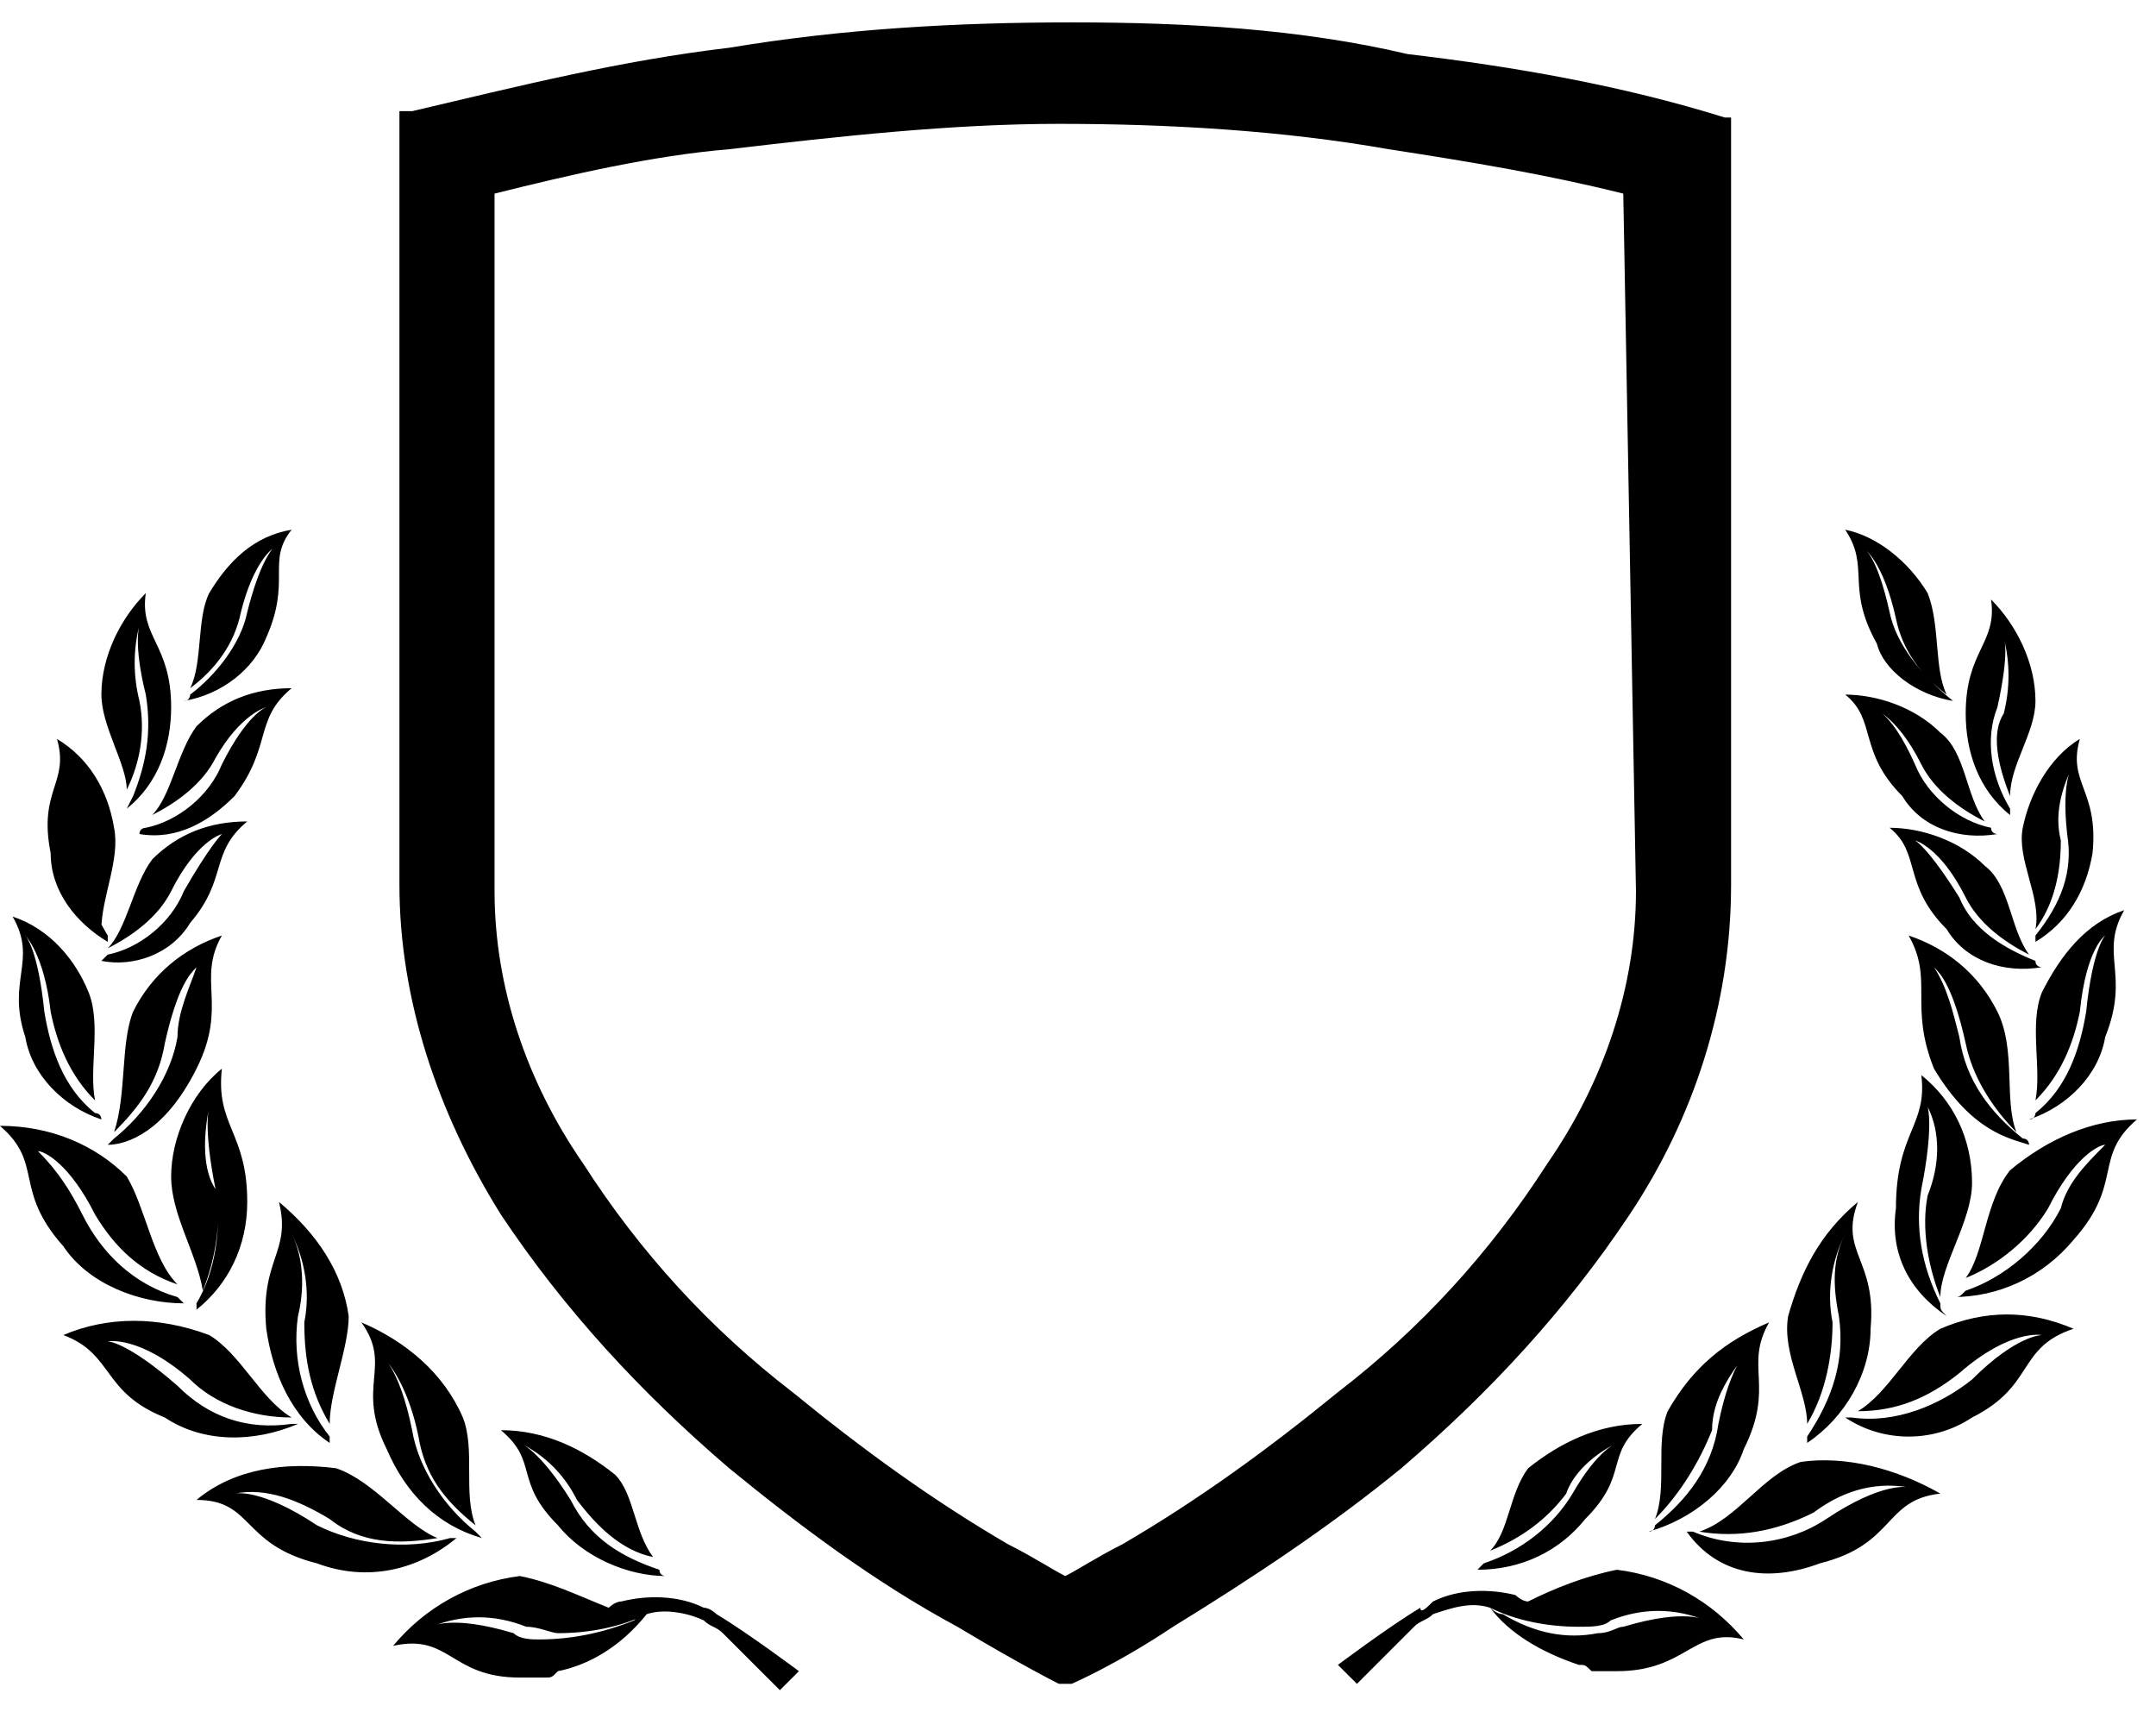 <svg width="34" height="27" viewBox="0 0 34 27" fill="#000" xmlns="http://www.w3.org/2000/svg">
<g clip-path="url(#clip0_435_8101)">
<path d="M33.499 14.352C32.899 14.553 32.499 15.053 32.199 15.652C31.999 16.152 32.199 16.852 32.099 17.352C32.499 16.953 32.699 16.453 32.799 15.953C32.899 14.953 33.199 14.752 33.199 14.752C33.199 14.752 32.999 14.953 32.899 15.953C32.799 16.552 32.599 17.152 32.099 17.552C32.099 17.552 32.099 17.652 31.999 17.652C32.599 17.453 33.099 16.953 33.199 16.352C33.599 15.352 33.099 15.053 33.499 14.352ZM32.799 11.652C32.299 11.953 31.999 12.553 31.899 13.053C31.799 13.553 32.199 14.152 32.099 14.652C32.399 14.252 32.499 13.752 32.499 13.252C32.399 12.852 32.499 12.453 32.699 12.053C32.699 12.053 32.499 12.252 32.599 13.152C32.699 13.752 32.499 14.252 32.099 14.752V14.852C32.599 14.553 32.899 14.053 32.999 13.453C33.099 12.453 32.599 12.352 32.799 11.652ZM31.699 12.553C31.699 12.053 32.099 11.553 32.099 11.053C32.099 10.453 31.799 9.853 31.399 9.453C31.499 10.152 30.999 10.252 30.999 11.252C30.999 11.852 31.199 12.453 31.699 12.852V12.752C31.399 12.252 31.299 11.652 31.499 11.152C31.699 10.252 31.599 10.053 31.599 10.053C31.699 10.453 31.699 10.852 31.599 11.252C31.399 11.553 31.499 12.053 31.699 12.553ZM30.799 11.053C30.299 10.652 29.899 10.152 29.799 9.653C29.599 8.753 29.399 8.653 29.399 8.653C29.399 8.653 29.699 8.853 29.899 9.753C29.999 10.252 30.299 10.652 30.699 10.953C30.499 10.553 30.599 9.853 30.399 9.353C30.099 8.853 29.599 8.453 29.099 8.353C29.499 8.953 29.099 9.253 29.599 10.152C29.699 10.553 30.199 10.953 30.799 11.053ZM29.299 18.953C28.699 19.453 28.399 20.052 28.199 20.753C28.099 21.352 28.499 21.953 28.499 22.453C28.799 21.953 28.899 21.352 28.899 20.852C28.799 20.352 28.899 19.852 29.099 19.453C28.899 19.852 28.899 20.253 28.999 20.753C29.099 21.453 28.899 22.052 28.499 22.652V22.753C29.099 22.352 29.499 21.652 29.499 20.953C29.599 19.852 28.999 19.753 29.299 18.953ZM27.499 22.852C27.999 21.852 27.499 21.552 27.899 20.852C27.199 21.152 26.699 21.552 26.299 22.253C26.099 22.753 26.299 23.453 26.099 23.953C26.499 23.552 26.799 23.052 26.999 22.552C26.999 22.052 27.299 21.652 27.599 21.253C27.599 21.253 27.299 21.453 27.099 22.453C26.999 23.152 26.599 23.652 26.099 24.052C26.099 24.052 26.099 24.152 25.999 24.152C26.699 23.953 27.299 23.453 27.499 22.852ZM25.699 19.152C26.699 17.652 27.299 15.852 27.299 13.953V1.853H27.199C25.599 1.353 23.899 1.053 22.199 0.853C20.499 0.453 18.699 0.353 16.899 0.353C15.099 0.353 13.299 0.453 11.499 0.753C9.799 0.953 8.199 1.353 6.499 1.753H6.299V13.953C6.299 15.752 6.899 17.552 7.899 19.152C8.899 20.652 10.099 21.953 11.499 23.152C12.599 24.052 13.799 24.953 15.099 25.652C16.099 26.253 16.699 26.552 16.699 26.552H16.799H16.899C16.899 26.552 17.599 26.253 18.499 25.652C19.799 24.852 20.999 24.052 22.099 23.152C23.499 21.953 24.699 20.652 25.699 19.152ZM25.799 14.053C25.799 15.553 25.299 17.052 24.399 18.352C23.499 19.753 22.399 20.953 21.099 21.953C19.999 22.852 18.899 23.652 17.699 24.352C17.299 24.552 16.999 24.753 16.799 24.852C16.599 24.753 16.299 24.552 15.899 24.352C14.699 23.652 13.599 22.852 12.499 21.953C11.199 20.953 10.099 19.753 9.199 18.352C8.299 17.052 7.799 15.553 7.799 14.053V3.053C8.999 2.753 10.299 2.453 11.499 2.353C13.199 2.153 14.999 1.953 16.699 1.953C18.399 1.953 20.199 2.053 21.899 2.353C23.199 2.553 24.399 2.753 25.599 3.053L25.799 14.053ZM5.699 20.852C6.199 21.552 5.599 21.852 6.099 22.852C6.399 23.552 6.899 24.052 7.599 24.253L7.499 24.152C6.999 23.753 6.599 23.152 6.499 22.552C6.299 21.552 5.999 21.352 5.999 21.352C6.299 21.652 6.499 22.152 6.599 22.652C6.699 23.253 6.999 23.652 7.499 24.052C7.299 23.552 7.499 22.852 7.299 22.352C6.999 21.652 6.399 21.152 5.699 20.852ZM5.199 22.453C5.199 21.953 5.499 21.253 5.499 20.753C5.399 20.052 4.999 19.453 4.399 18.953C4.599 19.753 4.099 19.852 4.199 20.953C4.299 21.652 4.599 22.352 5.199 22.753V22.652C4.799 22.152 4.599 21.453 4.699 20.753C4.799 20.352 4.799 19.852 4.599 19.453C4.799 19.852 4.899 20.352 4.799 20.852C4.799 21.453 4.899 21.953 5.199 22.453ZM4.199 10.053C4.599 9.153 4.199 8.853 4.599 8.353C3.999 8.453 3.599 8.853 3.299 9.353C3.099 9.753 3.199 10.453 2.999 10.852C3.399 10.553 3.699 10.152 3.799 9.653C3.999 8.853 4.299 8.653 4.299 8.653C4.299 8.653 4.099 8.853 3.899 9.653C3.799 10.152 3.399 10.652 2.999 10.953C2.999 10.953 2.999 11.053 2.899 11.053C3.499 10.953 3.999 10.553 4.199 10.053ZM1.999 12.752C2.499 12.352 2.699 11.752 2.699 11.152C2.699 10.152 2.199 10.053 2.299 9.353C1.899 9.753 1.599 10.352 1.599 10.953C1.599 11.453 1.999 12.053 1.999 12.453C2.199 12.053 2.299 11.553 2.199 11.053C2.099 10.652 2.099 10.252 2.199 9.853C2.199 9.853 2.099 10.152 2.299 10.953C2.399 11.553 2.299 12.053 2.099 12.553C1.999 12.752 1.999 12.752 1.999 12.752ZM0.899 11.652C1.099 12.352 0.599 12.453 0.799 13.453C0.799 14.053 1.199 14.553 1.699 14.852V14.752C1.399 14.252 1.199 13.752 1.299 13.152C1.199 12.252 0.999 12.053 0.999 12.053C1.199 12.453 1.299 12.852 1.199 13.252C1.199 13.752 1.299 14.252 1.599 14.652C1.599 14.152 1.899 13.553 1.799 13.053C1.699 12.453 1.399 11.953 0.899 11.652ZM0.199 14.453C0.599 15.152 0.099 15.453 0.399 16.352C0.499 16.953 0.999 17.453 1.599 17.652C1.599 17.652 1.599 17.552 1.499 17.552C0.999 17.152 0.799 16.552 0.699 15.953C0.599 14.953 0.399 14.752 0.399 14.752C0.399 14.752 0.699 15.053 0.799 15.953C0.899 16.453 1.099 16.953 1.499 17.352C1.399 16.852 1.599 16.152 1.399 15.652C1.199 15.152 0.799 14.652 0.199 14.453ZM1.999 18.552C1.499 18.052 0.799 17.753 -0.001 17.753C0.699 18.352 0.199 18.753 0.999 19.652C1.399 20.253 2.199 20.552 2.899 20.552L2.799 20.453C2.099 20.253 1.599 19.753 1.299 19.152C1.099 18.753 0.899 18.453 0.599 18.152C0.699 18.152 1.099 18.352 1.499 19.152C1.799 19.652 2.199 20.052 2.799 20.253C2.399 19.852 2.299 19.052 1.999 18.552ZM1.699 18.052C1.999 18.052 2.599 17.852 3.099 16.852C3.599 15.852 3.099 15.453 3.499 14.752C2.899 14.953 2.399 15.352 2.099 15.953C1.899 16.453 1.999 17.253 1.799 17.852C2.199 17.453 2.499 17.052 2.599 16.453C2.799 15.553 2.999 15.352 3.099 15.252C2.999 15.553 2.799 15.953 2.799 16.352C2.699 16.953 2.299 17.552 1.799 17.953C1.799 17.953 1.799 17.953 1.699 18.052ZM3.299 17.453C3.299 17.453 3.199 17.753 3.399 18.753C3.499 19.352 3.399 20.052 3.099 20.552V20.652C3.599 20.253 3.899 19.652 3.899 18.953C3.899 17.852 3.399 17.753 3.499 16.852C2.999 17.253 2.699 17.953 2.699 18.552C2.699 19.152 3.099 19.753 3.199 20.352C3.399 19.852 3.499 19.253 3.399 18.753C3.199 18.453 3.199 17.953 3.299 17.453ZM2.999 14.553C3.599 13.852 3.299 13.453 3.899 12.953C3.299 12.953 2.799 13.152 2.399 13.553C2.099 13.953 1.999 14.652 1.699 14.953C2.099 14.752 2.499 14.453 2.699 14.053C3.099 13.252 3.499 13.152 3.499 13.152C3.499 13.152 3.299 13.352 2.899 14.053C2.699 14.553 2.199 14.953 1.699 15.053L1.599 15.152C2.099 15.252 2.699 15.053 2.999 14.553ZM4.199 11.152C4.199 11.152 3.899 11.252 3.499 12.053C3.299 12.553 2.799 12.953 2.299 13.053C2.299 13.053 2.199 13.053 2.199 13.152C2.799 13.252 3.299 12.953 3.699 12.553C4.299 11.752 3.999 11.352 4.599 10.852C3.999 10.852 3.499 11.053 3.099 11.453C2.799 11.852 2.699 12.553 2.399 12.852C2.799 12.652 3.199 12.352 3.399 11.953C3.799 11.252 4.199 11.152 4.199 11.152ZM0.999 21.052C1.799 21.352 1.599 21.953 2.599 22.352C3.199 22.753 3.999 22.753 4.699 22.453H4.599C3.899 22.552 3.299 22.352 2.799 21.852C1.999 21.152 1.699 21.152 1.699 21.152C1.699 21.152 2.199 21.052 2.999 21.753C3.399 22.152 3.999 22.352 4.599 22.352C4.099 22.052 3.799 21.352 3.299 21.052C2.499 20.753 1.699 20.753 0.999 21.052ZM5.299 23.152C4.499 23.052 3.699 23.152 3.099 23.652C3.999 23.652 3.799 24.352 4.999 24.652C5.799 24.953 6.599 24.753 7.199 24.253H7.099C6.399 24.453 5.599 24.352 4.999 24.052C4.099 23.453 3.699 23.552 3.699 23.552C4.199 23.453 4.699 23.652 5.199 23.953C5.699 24.352 6.299 24.352 6.899 24.253C6.399 24.052 5.899 23.352 5.299 23.152ZM8.199 22.753C8.599 22.953 8.899 23.253 9.099 23.652C9.399 24.052 9.799 24.453 10.299 24.552C9.999 24.152 9.999 23.552 9.699 23.253C9.199 22.852 8.599 22.552 7.899 22.552C8.499 23.052 8.099 23.352 8.799 24.052C9.199 24.552 9.899 24.852 10.499 24.852C10.499 24.852 10.399 24.852 10.399 24.753C9.799 24.552 9.299 24.253 8.999 23.652C8.499 22.852 8.199 22.753 8.199 22.753ZM8.199 24.852C7.399 24.953 6.699 25.352 6.199 25.953C7.099 25.753 7.099 26.453 8.199 26.453C8.299 26.453 8.499 26.453 8.599 26.453C8.699 26.453 8.699 26.453 8.799 26.352C9.299 26.253 9.799 25.953 10.199 25.453C10.099 25.453 9.999 25.552 9.999 25.552C9.499 25.753 8.999 25.852 8.499 25.852C8.399 25.852 8.199 25.852 8.099 25.753C7.099 25.453 6.799 25.652 6.799 25.652C7.299 25.453 7.799 25.453 8.299 25.652C8.499 25.652 8.699 25.753 8.799 25.753C9.299 25.753 9.799 25.652 10.199 25.453C10.499 25.352 10.899 25.453 11.099 25.552C11.199 25.652 11.299 25.652 11.399 25.753C11.699 26.052 11.999 26.352 12.299 26.652L12.599 26.352C12.599 26.352 11.799 25.753 11.299 25.453C11.299 25.453 11.199 25.352 11.099 25.352C10.699 25.152 10.199 25.152 9.799 25.253C9.699 25.253 9.599 25.352 9.599 25.352C9.099 25.152 8.699 24.953 8.199 24.852ZM25.499 22.753C25.499 22.753 25.199 22.852 24.799 23.552C24.499 24.052 23.999 24.453 23.399 24.652L23.299 24.753C23.999 24.753 24.599 24.453 24.999 23.953C25.699 23.253 25.299 22.953 25.899 22.453C25.199 22.453 24.599 22.753 24.099 23.152C23.799 23.552 23.799 24.152 23.499 24.453C23.999 24.253 24.399 23.953 24.699 23.552C24.799 23.253 25.099 22.953 25.499 22.753ZM22.399 25.352C21.899 25.652 21.099 26.253 21.099 26.253L21.399 26.552C21.699 26.253 21.999 25.953 22.299 25.652C22.399 25.552 22.499 25.552 22.599 25.453C22.899 25.352 23.199 25.253 23.499 25.352C23.899 25.552 24.399 25.652 24.899 25.652C25.099 25.652 25.299 25.652 25.399 25.552C25.899 25.352 26.399 25.352 26.899 25.552C26.899 25.552 26.599 25.352 25.599 25.652C25.499 25.652 25.399 25.753 25.199 25.753C24.699 25.852 24.199 25.753 23.699 25.453C23.599 25.453 23.499 25.352 23.499 25.352C23.799 25.753 24.299 26.052 24.899 26.253C24.999 26.253 24.999 26.253 25.099 26.352C25.199 26.352 25.399 26.352 25.499 26.352C26.599 26.352 26.699 25.652 27.499 25.852C26.999 25.253 26.299 24.852 25.499 24.753C24.999 24.852 24.499 25.052 24.099 25.253C23.999 25.253 23.899 25.152 23.899 25.152C23.499 25.052 22.999 25.052 22.599 25.253C22.499 25.352 22.399 25.453 22.399 25.352ZM28.699 24.652C29.899 24.352 29.699 23.652 30.599 23.552C29.899 23.152 29.099 22.953 28.399 23.052C27.799 23.253 27.399 23.953 26.799 24.152C27.399 24.253 27.999 24.152 28.599 23.852C28.999 23.552 29.499 23.352 30.099 23.453C30.099 23.453 29.699 23.352 28.799 23.953C28.199 24.352 27.399 24.453 26.699 24.152H26.599C27.099 24.852 27.899 24.953 28.699 24.652ZM31.099 22.352C32.099 21.852 31.799 21.253 32.699 20.953C31.999 20.652 31.299 20.652 30.599 20.953C30.099 21.253 29.799 21.953 29.299 22.253C29.899 22.253 30.399 22.052 30.899 21.652C31.699 20.953 32.199 21.052 32.199 21.052C32.199 21.052 31.799 21.052 31.099 21.753C30.599 22.152 29.899 22.453 29.199 22.352H29.099C29.699 22.753 30.499 22.753 31.099 22.352ZM31.999 18.052C31.999 18.052 31.999 17.953 31.899 17.953C31.399 17.552 30.999 17.052 30.899 16.352C30.799 15.953 30.699 15.553 30.499 15.252C30.599 15.352 30.799 15.553 30.999 16.453C31.099 16.953 31.399 17.453 31.799 17.852C31.599 17.352 31.799 16.552 31.499 15.953C31.199 15.352 30.699 14.953 30.099 14.752C30.499 15.453 30.099 15.852 30.499 16.852C31.099 17.852 31.699 17.953 31.999 18.052ZM30.599 20.552C30.299 19.953 30.199 19.352 30.299 18.753C30.499 17.753 30.399 17.453 30.399 17.453C30.599 17.852 30.599 18.352 30.399 18.852C30.299 19.352 30.399 19.953 30.599 20.453C30.599 19.953 31.099 19.253 31.099 18.652C31.099 17.953 30.799 17.352 30.299 16.953C30.399 17.753 29.899 17.852 29.899 19.052C29.799 19.753 30.099 20.352 30.699 20.753C30.599 20.652 30.599 20.652 30.599 20.552ZM29.499 11.152C29.499 11.152 29.899 11.252 30.299 12.053C30.499 12.453 30.899 12.752 31.299 12.953C30.999 12.553 30.999 11.852 30.599 11.553C30.199 11.152 29.599 10.953 29.099 10.953C29.599 11.352 29.299 11.852 29.999 12.553C30.299 13.053 30.899 13.252 31.499 13.152C31.499 13.152 31.399 13.152 31.399 13.053C30.899 12.953 30.399 12.553 30.199 12.053C29.799 11.152 29.499 11.152 29.499 11.152ZM30.199 13.252C30.199 13.252 30.599 13.352 30.999 14.152C31.199 14.553 31.599 14.852 31.999 15.053C31.699 14.652 31.699 13.953 31.299 13.652C30.899 13.252 30.299 13.053 29.799 13.053C30.299 13.453 29.999 13.953 30.699 14.652C30.999 15.152 31.599 15.352 32.199 15.252C32.199 15.252 32.099 15.252 32.099 15.152C31.599 14.953 31.099 14.652 30.899 14.152C30.399 13.352 30.199 13.252 30.199 13.252ZM30.799 20.453C31.499 20.453 32.199 20.152 32.699 19.552C33.499 18.652 32.999 18.253 33.699 17.652C32.999 17.652 32.299 17.953 31.699 18.453C31.299 18.953 31.299 19.753 30.999 20.152C31.499 19.953 31.999 19.552 32.299 19.052C32.699 18.253 33.099 18.052 33.199 18.052C32.899 18.352 32.599 18.652 32.499 19.052C32.199 19.652 31.599 20.152 30.999 20.352C30.899 20.453 30.899 20.453 30.799 20.453Z" fill="#000"/>
</g>
<defs>
<clipPath id="clip0_435_8101">
<rect width="33.7" height="26.3" fill="#000" transform="translate(0 0.35)"/>
</clipPath>
</defs>
</svg>
